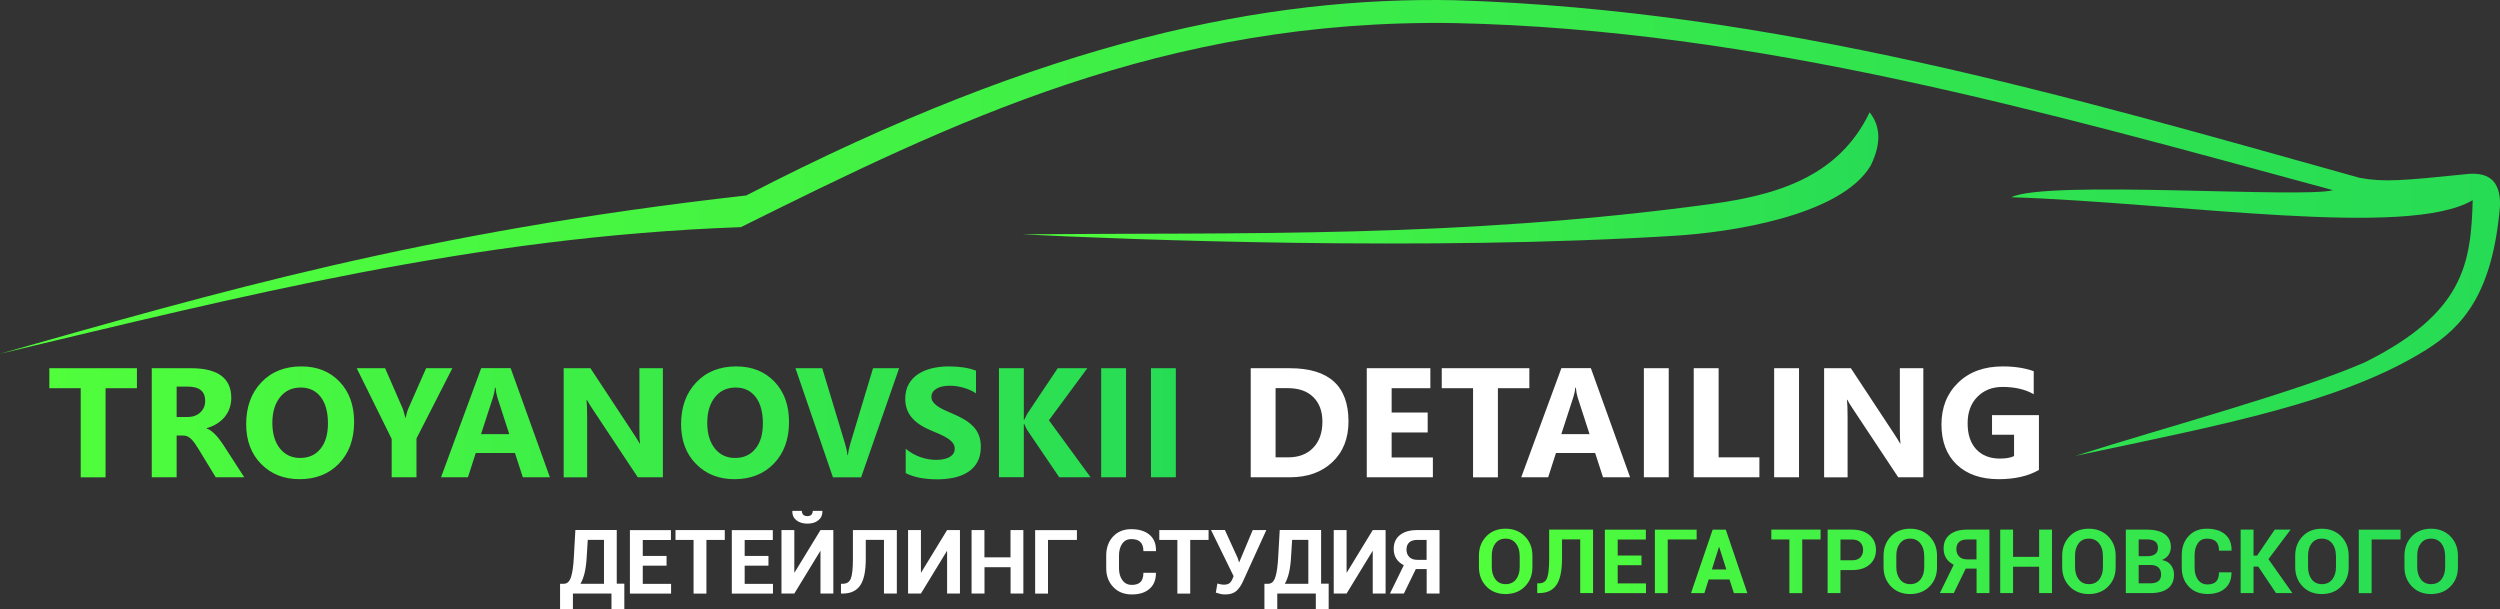 <svg width="197" height="48" viewBox="0 0 197 48" fill="none" xmlns="http://www.w3.org/2000/svg">
<rect x="0" y="0" width="197" height="48" fill="#333333" stroke="none"/>
<g clip-path="url(#clip0_2_201)">
<path fill-rule="evenodd" clip-rule="evenodd" d="M194.197 13.738C189.41 14.222 187.843 14.371 185.938 14.013C162.898 7.573 139.996 0.806 114.671 0.018C99.92 -0.28 82.522 3.133 58.806 15.403C33.228 18.274 16.831 23.126 0 27.876C18.796 23.412 37.267 18.65 58.384 17.898C74.999 9.662 91.631 1.45 114.671 1.82C138.513 2.334 161.143 8.827 183.84 14.986C181.381 15.648 161.288 14.162 158.497 15.541C171.85 15.982 189.712 18.811 194.848 15.773C194.715 20.751 194.161 24.66 186.36 28.545C181.127 30.836 171.144 33.522 163.537 35.921C175.443 33.409 184.6 31.654 191.122 27.602C194.124 25.734 196.421 23.072 197 16.233C197.066 14.085 195.939 13.506 194.197 13.738Z" fill="url(#paint0_linear_2_201)"/>
<path fill-rule="evenodd" clip-rule="evenodd" d="M134.769 16.084C114.773 18.793 97.846 18.31 80.532 18.465C88.647 18.871 112.422 19.808 132.057 18.572C136.144 18.316 145.036 17.068 147.423 13.028C148.297 11.22 148.146 9.883 147.326 8.85C144.867 13.995 139.912 15.385 134.769 16.084Z" fill="url(#paint1_linear_2_201)"/>
<path d="M49.197 48H48.184V46.771H45.146V48H44.133V46.001H44.429C44.694 46.001 44.881 45.828 44.995 45.476C45.11 45.129 45.188 44.574 45.225 43.81L45.339 41.764H48.6V45.995H49.197V48ZM46.237 43.816C46.213 44.3 46.159 44.724 46.081 45.088C45.996 45.452 45.882 45.756 45.743 46.001H47.594V42.539H46.316L46.237 43.816ZM52.525 44.574H50.65V46.007H52.881V46.777H49.637V41.776H52.868V42.551H50.65V43.81H52.525V44.574ZM57.112 42.545H55.666V46.777H54.653V42.545H53.23V41.77H57.112V42.545ZM60.555 44.574H58.68V46.007H60.91V46.777H57.667V41.776H60.898V42.551H58.68V43.81H60.555V44.574ZM64.654 41.77H65.667V46.771H64.654V43.429L64.636 43.423L62.592 46.771H61.58V41.77H62.592V45.111L62.61 45.117L64.654 41.77ZM64.799 40.254L64.805 40.278C64.817 40.57 64.714 40.809 64.497 40.988C64.28 41.173 63.991 41.262 63.623 41.262C63.255 41.262 62.966 41.167 62.743 40.988C62.526 40.803 62.423 40.564 62.435 40.278L62.441 40.254H63.183C63.183 40.373 63.219 40.474 63.285 40.552C63.358 40.63 63.466 40.671 63.617 40.671C63.762 40.671 63.87 40.636 63.943 40.552C64.015 40.474 64.045 40.373 64.045 40.254H64.799ZM70.67 41.77V46.771H69.657V42.539H68.223V44.043C68.223 45.01 68.078 45.702 67.783 46.132C67.487 46.556 67.035 46.771 66.42 46.771H66.269V46.001H66.408C66.728 46.001 66.939 45.864 67.047 45.583C67.156 45.303 67.21 44.795 67.21 44.049V41.77H70.67ZM74.631 41.77H75.644V46.771H74.631V43.429L74.613 43.423L72.569 46.771H71.556V41.77H72.569V45.111L72.587 45.117L74.631 41.77ZM80.647 46.771H79.634V44.694H77.579V46.771H76.56V41.77H77.573V43.918H79.628V41.77H80.641V46.771H80.647ZM84.861 42.545H82.582V46.777H81.569V41.776H84.861V42.545ZM91.082 45.117L91.088 45.135C91.094 45.672 90.931 46.09 90.594 46.389C90.256 46.693 89.792 46.842 89.195 46.842C88.586 46.842 88.098 46.651 87.73 46.263C87.357 45.875 87.17 45.38 87.17 44.765V43.775C87.17 43.166 87.351 42.665 87.712 42.277C88.074 41.889 88.55 41.698 89.141 41.698C89.756 41.698 90.238 41.847 90.588 42.145C90.938 42.444 91.1 42.862 91.094 43.405L91.088 43.429H90.1C90.1 43.106 90.021 42.868 89.864 42.712C89.708 42.557 89.466 42.48 89.141 42.48C88.84 42.48 88.599 42.599 88.43 42.844C88.261 43.082 88.177 43.399 88.177 43.781V44.783C88.177 45.165 88.267 45.481 88.448 45.726C88.629 45.971 88.876 46.09 89.195 46.09C89.497 46.09 89.726 46.013 89.876 45.858C90.027 45.702 90.1 45.458 90.1 45.135H91.082V45.117ZM95.236 42.545H93.789V46.777H92.776V42.545H91.353V41.77H95.236V42.545ZM97.538 43.99L97.629 44.294L97.653 44.3L98.714 41.77H99.787L97.942 45.822C97.798 46.144 97.623 46.395 97.418 46.574C97.213 46.753 96.924 46.842 96.556 46.842C96.417 46.842 96.297 46.83 96.182 46.806C96.074 46.782 95.947 46.747 95.808 46.699L95.929 45.983C96.031 46.013 96.128 46.037 96.206 46.048C96.285 46.066 96.369 46.072 96.447 46.072C96.634 46.072 96.785 46.031 96.887 45.953C96.99 45.869 97.068 45.75 97.129 45.589L97.207 45.398L95.429 41.764H96.52L97.538 43.99ZM104.7 48H103.687V46.771H100.649V48H99.636V46.001H99.932C100.197 46.001 100.384 45.828 100.498 45.476C100.613 45.129 100.691 44.574 100.727 43.81L100.842 41.764H104.103V45.995H104.7V48ZM101.74 43.816C101.716 44.3 101.662 44.724 101.583 45.088C101.499 45.452 101.385 45.756 101.246 46.001H103.097V42.539H101.819L101.74 43.816ZM108.172 41.77H109.185V46.771H108.172V43.429L108.154 43.423L106.111 46.771H105.098V41.77H106.111V45.111L106.129 45.117L108.172 41.77ZM110.626 46.771H109.529L110.62 44.539C110.355 44.401 110.156 44.228 110.023 44.013C109.891 43.799 109.824 43.548 109.824 43.255C109.824 42.784 109.987 42.42 110.319 42.157C110.65 41.895 111.102 41.77 111.681 41.77H113.435V46.771H112.422V44.843H111.566L110.626 46.771ZM112.422 42.545H111.681C111.404 42.545 111.193 42.611 111.048 42.742C110.903 42.874 110.831 43.065 110.831 43.303C110.831 43.542 110.903 43.739 111.048 43.888C111.193 44.037 111.404 44.115 111.675 44.115H112.416V42.545H112.422Z" fill="white"/>
<path d="M10.797 30.592H8.319V37.616H6.36V30.592H3.888V29.016H10.791V30.592H10.797ZM19.248 37.61H17L15.65 35.396C15.547 35.229 15.451 35.079 15.36 34.948C15.27 34.817 15.173 34.703 15.077 34.608C14.98 34.513 14.884 34.441 14.781 34.393C14.679 34.345 14.565 34.322 14.444 34.322H13.919V37.61H11.96V29.016H15.059C17.169 29.016 18.224 29.798 18.224 31.355C18.224 31.654 18.175 31.934 18.085 32.185C17.995 32.442 17.862 32.668 17.693 32.871C17.524 33.074 17.319 33.247 17.078 33.397C16.837 33.546 16.572 33.659 16.276 33.743V33.767C16.409 33.808 16.53 33.868 16.65 33.963C16.771 34.053 16.885 34.16 17 34.28C17.114 34.399 17.223 34.53 17.325 34.668C17.428 34.805 17.524 34.942 17.609 35.074L19.248 37.61ZM13.919 30.466V32.859H14.769C15.191 32.859 15.529 32.74 15.782 32.501C16.041 32.257 16.168 31.952 16.168 31.594C16.168 30.842 15.716 30.466 14.806 30.466H13.919ZM23.613 37.759C22.371 37.759 21.358 37.359 20.575 36.559C19.791 35.76 19.399 34.715 19.399 33.426C19.399 32.066 19.797 30.968 20.593 30.132C21.389 29.291 22.444 28.873 23.752 28.873C24.994 28.873 25.994 29.279 26.76 30.078C27.525 30.884 27.905 31.94 27.905 33.259C27.905 34.608 27.507 35.7 26.712 36.53C25.922 37.347 24.885 37.759 23.613 37.759ZM23.697 30.538C23.01 30.538 22.468 30.794 22.064 31.302C21.66 31.809 21.461 32.483 21.461 33.325C21.461 34.178 21.666 34.847 22.064 35.348C22.468 35.843 22.998 36.088 23.649 36.088C24.324 36.088 24.861 35.849 25.253 35.366C25.651 34.883 25.843 34.214 25.843 33.361C25.843 32.471 25.651 31.773 25.271 31.278C24.885 30.782 24.36 30.538 23.697 30.538ZM35.646 29.016L32.818 34.554V37.61H30.865V34.59L28.11 29.016H30.347L31.745 32.221C31.769 32.281 31.836 32.513 31.944 32.925H31.968C32.023 32.639 32.083 32.412 32.155 32.245L33.578 29.016H35.646ZM43.332 37.61H41.198L40.577 35.694H37.49L36.875 37.61H34.753L37.918 29.01H40.239L43.332 37.61ZM40.131 34.214L39.196 31.326C39.13 31.111 39.076 30.848 39.052 30.55H39.003C38.985 30.8 38.931 31.051 38.853 31.296L37.906 34.208H40.131V34.214ZM52.23 37.61H50.258L46.677 32.209C46.466 31.893 46.322 31.654 46.243 31.499H46.219C46.249 31.803 46.267 32.269 46.267 32.889V37.616H44.417V29.016H46.527L49.975 34.25C50.132 34.489 50.276 34.721 50.409 34.954H50.433C50.403 34.757 50.385 34.363 50.385 33.773V29.016H52.236V37.61H52.23ZM57.884 37.759C56.642 37.759 55.63 37.359 54.846 36.559C54.062 35.76 53.67 34.715 53.67 33.426C53.67 32.066 54.068 30.968 54.864 30.132C55.66 29.291 56.715 28.873 58.023 28.873C59.265 28.873 60.265 29.279 61.031 30.078C61.797 30.884 62.176 31.94 62.176 33.259C62.176 34.608 61.778 35.7 60.983 36.53C60.193 37.347 59.156 37.759 57.884 37.759ZM57.968 30.538C57.281 30.538 56.739 30.794 56.335 31.302C55.931 31.809 55.732 32.483 55.732 33.325C55.732 34.178 55.937 34.847 56.335 35.348C56.739 35.843 57.269 36.088 57.92 36.088C58.595 36.088 59.132 35.849 59.524 35.366C59.922 34.883 60.115 34.214 60.115 33.361C60.115 32.471 59.922 31.773 59.542 31.278C59.156 30.782 58.632 30.538 57.968 30.538ZM70.851 29.016L67.855 37.616H65.636L62.683 29.016H64.793L66.601 35.002C66.698 35.324 66.758 35.611 66.776 35.861H66.812C66.842 35.593 66.903 35.3 66.999 34.978L68.795 29.016H70.851ZM71.37 37.282V35.36C71.719 35.652 72.105 35.873 72.515 36.016C72.925 36.16 73.341 36.237 73.763 36.237C74.01 36.237 74.227 36.213 74.408 36.172C74.595 36.124 74.745 36.07 74.866 35.987C74.993 35.909 75.083 35.819 75.143 35.712C75.204 35.605 75.234 35.491 75.234 35.366C75.234 35.199 75.185 35.05 75.089 34.918C74.993 34.787 74.86 34.662 74.691 34.554C74.522 34.441 74.323 34.334 74.094 34.232C73.865 34.13 73.618 34.023 73.353 33.916C72.678 33.635 72.171 33.295 71.834 32.889C71.502 32.483 71.333 32 71.333 31.427C71.333 30.98 71.424 30.592 71.605 30.275C71.785 29.953 72.033 29.69 72.346 29.482C72.659 29.273 73.021 29.123 73.431 29.022C73.841 28.927 74.281 28.873 74.739 28.873C75.191 28.873 75.595 28.903 75.945 28.956C76.295 29.01 76.614 29.094 76.909 29.207V30.997C76.765 30.896 76.608 30.806 76.433 30.735C76.264 30.657 76.084 30.598 75.903 30.544C75.722 30.496 75.541 30.46 75.36 30.43C75.179 30.407 75.011 30.395 74.848 30.395C74.625 30.395 74.426 30.413 74.245 30.454C74.064 30.496 73.907 30.556 73.787 30.633C73.66 30.711 73.564 30.8 73.498 30.908C73.431 31.015 73.395 31.135 73.395 31.266C73.395 31.409 73.431 31.541 73.51 31.654C73.588 31.767 73.696 31.875 73.841 31.982C73.98 32.084 74.155 32.185 74.353 32.281C74.552 32.376 74.781 32.477 75.035 32.585C75.384 32.728 75.692 32.883 75.969 33.044C76.246 33.206 76.481 33.391 76.68 33.593C76.879 33.796 77.03 34.029 77.133 34.292C77.235 34.554 77.289 34.859 77.289 35.205C77.289 35.688 77.199 36.088 77.012 36.416C76.831 36.745 76.578 37.007 76.264 37.204C75.951 37.407 75.583 37.55 75.167 37.64C74.745 37.729 74.305 37.771 73.841 37.771C73.365 37.771 72.913 37.729 72.485 37.652C72.057 37.562 71.683 37.443 71.37 37.282ZM85.94 37.61H83.468L80.936 33.874C80.888 33.802 80.81 33.641 80.707 33.397H80.677V37.604H78.718V29.016H80.677V33.08H80.707C80.756 32.967 80.84 32.806 80.948 32.603L83.348 29.016H85.681L82.654 33.116L85.94 37.61ZM88.731 37.61H86.772V29.016H88.731V37.61ZM92.656 37.61H90.696V29.016H92.656V37.61Z" fill="url(#paint2_linear_2_201)"/>
<path d="M98.557 37.61V29.016H101.638C104.724 29.016 106.261 30.413 106.261 33.206C106.261 34.542 105.84 35.611 104.996 36.41C104.152 37.21 103.036 37.61 101.632 37.61H98.557ZM100.516 30.592V36.04H101.487C102.337 36.04 103 35.79 103.482 35.282C103.965 34.781 104.206 34.095 104.206 33.223C104.206 32.406 103.965 31.761 103.488 31.29C103.006 30.818 102.337 30.586 101.475 30.586H100.516V30.592ZM112.911 37.61H107.702V29.016H112.712V30.592H109.661V32.507H112.501V34.077H109.661V36.046H112.911V37.61ZM120.512 30.592H118.035V37.616H116.076V30.592H113.61V29.016H120.512V30.592ZM128.452 37.61H126.318L125.697 35.694H122.61L121.995 37.61H119.873L123.038 29.01H125.359L128.452 37.61ZM125.257 34.214L124.322 31.326C124.256 31.111 124.202 30.848 124.178 30.55H124.129C124.111 30.8 124.057 31.051 123.979 31.296L123.032 34.208H125.257V34.214ZM131.496 37.61H129.537V29.016H131.496V37.61ZM138.64 37.61H133.467V29.016H135.427V36.04H138.64V37.61ZM141.762 37.61H139.803V29.016H141.762V37.61ZM151.552 37.61H149.581L146 32.209C145.789 31.893 145.645 31.654 145.566 31.499H145.542C145.572 31.803 145.59 32.269 145.59 32.889V37.616H143.74V29.016H145.85L149.298 34.25C149.455 34.489 149.599 34.721 149.732 34.954H149.756C149.726 34.757 149.708 34.363 149.708 33.773V29.016H151.558V37.61H151.552ZM160.661 37.037C159.811 37.52 158.762 37.759 157.496 37.759C156.104 37.759 155.001 37.377 154.193 36.613C153.391 35.849 152.987 34.793 152.987 33.45C152.987 32.101 153.427 30.997 154.307 30.15C155.187 29.297 156.357 28.873 157.822 28.873C158.744 28.873 159.552 28.998 160.257 29.249V31.063C159.588 30.681 158.768 30.49 157.798 30.49C156.984 30.49 156.327 30.753 155.814 31.272C155.302 31.791 155.049 32.489 155.049 33.361C155.049 34.244 155.278 34.924 155.736 35.414C156.194 35.897 156.815 36.136 157.593 36.136C158.063 36.136 158.437 36.07 158.708 35.939V34.256H156.972V32.71H160.667V37.037H160.661Z" fill="white"/>
<path d="M120.754 44.688C120.754 45.303 120.561 45.81 120.169 46.21C119.777 46.609 119.271 46.806 118.644 46.812C118.017 46.812 117.51 46.609 117.125 46.21C116.739 45.81 116.54 45.303 116.54 44.688V43.787C116.54 43.178 116.733 42.671 117.119 42.265C117.504 41.865 118.011 41.662 118.632 41.662C119.259 41.662 119.771 41.865 120.163 42.265C120.555 42.665 120.754 43.172 120.754 43.787V44.688ZM119.747 43.781C119.747 43.393 119.65 43.071 119.451 42.82C119.253 42.569 118.981 42.444 118.638 42.444C118.294 42.444 118.029 42.569 117.836 42.82C117.643 43.071 117.553 43.387 117.553 43.781V44.688C117.553 45.082 117.649 45.404 117.842 45.655C118.035 45.905 118.3 46.031 118.65 46.031C118.999 46.031 119.265 45.905 119.464 45.655C119.656 45.404 119.753 45.082 119.753 44.688V43.781H119.747ZM125.534 41.734V46.735H124.521V42.504H123.087V44.008C123.087 44.974 122.942 45.667 122.646 46.096C122.351 46.52 121.899 46.735 121.284 46.735H121.133V45.965H121.272C121.592 45.965 121.803 45.828 121.911 45.547C122.02 45.267 122.074 44.759 122.074 44.013V41.734H125.534ZM129.35 44.539H127.475V45.971H129.706V46.741H126.462V41.74H129.694V42.516H127.475V43.775H129.35V44.539ZM133.702 42.51H131.418V46.741H130.405V41.74H133.696V42.51H133.702ZM136.283 45.661H134.643L134.305 46.741H133.25L134.956 41.74H135.993L137.693 46.741H136.632L136.283 45.661ZM134.896 44.873H136.035L135.475 43.112H135.451L134.896 44.873ZM143.462 42.51H142.016V46.741H141.003V42.51H139.58V41.734H143.462V42.51ZM145.03 44.921V46.735H144.017V41.734H145.952C146.531 41.734 146.989 41.883 147.326 42.175C147.658 42.468 147.827 42.856 147.827 43.333C147.827 43.81 147.658 44.198 147.326 44.485C146.995 44.777 146.537 44.921 145.952 44.921H145.03ZM145.03 44.151H145.952C146.235 44.151 146.446 44.073 146.597 43.924C146.742 43.769 146.814 43.578 146.814 43.345C146.814 43.106 146.742 42.903 146.597 42.748C146.452 42.593 146.235 42.516 145.952 42.516H145.03V44.151ZM152.637 44.688C152.637 45.303 152.445 45.81 152.053 46.21C151.661 46.609 151.154 46.806 150.528 46.812C149.901 46.812 149.394 46.609 149.008 46.21C148.623 45.81 148.424 45.303 148.424 44.688V43.787C148.424 43.178 148.617 42.671 149.002 42.265C149.388 41.865 149.895 41.662 150.515 41.662C151.142 41.662 151.655 41.865 152.047 42.265C152.439 42.665 152.637 43.172 152.637 43.787V44.688ZM151.625 43.781C151.625 43.393 151.528 43.071 151.329 42.82C151.13 42.569 150.859 42.444 150.515 42.444C150.172 42.444 149.907 42.569 149.714 42.82C149.521 43.071 149.43 43.387 149.43 43.781V44.688C149.43 45.082 149.527 45.404 149.72 45.655C149.913 45.905 150.178 46.031 150.528 46.031C150.877 46.031 151.142 45.905 151.341 45.655C151.534 45.404 151.631 45.082 151.631 44.688V43.781H151.625ZM153.958 46.735H152.861L153.952 44.503C153.686 44.365 153.487 44.193 153.355 43.978C153.222 43.763 153.156 43.512 153.156 43.22C153.156 42.748 153.319 42.384 153.65 42.122C153.982 41.859 154.434 41.734 155.013 41.734H156.767V46.735H155.754V44.807H154.898L153.958 46.735ZM155.754 42.51H155.013C154.735 42.51 154.524 42.575 154.38 42.706C154.235 42.838 154.163 43.029 154.163 43.267C154.163 43.506 154.235 43.703 154.38 43.852C154.524 44.002 154.735 44.079 155.007 44.079H155.748V42.51H155.754ZM161.698 46.735H160.685V44.658H158.63V46.735H157.617V41.734H158.63V43.882H160.685V41.734H161.698V46.735ZM166.714 44.688C166.714 45.303 166.521 45.81 166.129 46.21C165.737 46.609 165.231 46.806 164.604 46.812C163.977 46.812 163.47 46.609 163.085 46.21C162.699 45.81 162.5 45.303 162.5 44.688V43.787C162.5 43.178 162.693 42.671 163.079 42.265C163.464 41.865 163.971 41.662 164.592 41.662C165.219 41.662 165.731 41.865 166.123 42.265C166.515 42.665 166.714 43.172 166.714 43.787V44.688ZM165.707 43.781C165.707 43.393 165.61 43.071 165.412 42.82C165.213 42.569 164.941 42.444 164.598 42.444C164.254 42.444 163.989 42.569 163.796 42.82C163.603 43.071 163.513 43.387 163.513 43.781V44.688C163.513 45.082 163.609 45.404 163.802 45.655C163.995 45.905 164.26 46.031 164.61 46.031C164.959 46.031 165.225 45.905 165.424 45.655C165.616 45.404 165.713 45.082 165.713 44.688V43.781H165.707ZM167.515 46.735V41.734H169.173C169.77 41.734 170.234 41.847 170.566 42.08C170.897 42.313 171.066 42.653 171.066 43.106C171.066 43.333 171.006 43.542 170.885 43.721C170.765 43.9 170.59 44.037 170.361 44.127C170.674 44.187 170.915 44.318 171.072 44.533C171.229 44.748 171.313 44.992 171.313 45.279C171.313 45.756 171.15 46.12 170.837 46.365C170.518 46.609 170.065 46.735 169.481 46.735H167.515ZM168.528 44.521V45.965H169.469C169.74 45.965 169.939 45.905 170.083 45.792C170.222 45.678 170.294 45.505 170.294 45.279C170.294 45.034 170.228 44.849 170.089 44.718C169.951 44.586 169.74 44.521 169.463 44.521H168.528ZM168.528 43.828H169.203C169.475 43.828 169.686 43.775 169.83 43.661C169.975 43.554 170.047 43.393 170.047 43.178C170.047 42.945 169.975 42.778 169.824 42.665C169.68 42.557 169.457 42.504 169.167 42.504H168.528V43.828ZM175.834 45.082L175.841 45.1C175.847 45.637 175.684 46.054 175.346 46.353C175.009 46.657 174.544 46.806 173.948 46.806C173.339 46.806 172.85 46.615 172.483 46.227C172.109 45.84 171.922 45.344 171.922 44.73V43.739C171.922 43.13 172.103 42.629 172.465 42.241C172.826 41.853 173.303 41.662 173.893 41.662C174.508 41.662 174.991 41.811 175.34 42.11C175.69 42.408 175.853 42.826 175.847 43.369L175.841 43.393H174.858C174.858 43.071 174.78 42.832 174.623 42.677C174.466 42.522 174.225 42.444 173.899 42.444C173.598 42.444 173.357 42.563 173.188 42.808C173.019 43.047 172.935 43.363 172.935 43.745V44.748C172.935 45.129 173.025 45.446 173.206 45.69C173.387 45.935 173.634 46.054 173.954 46.054C174.255 46.054 174.484 45.977 174.635 45.822C174.786 45.667 174.858 45.422 174.858 45.1H175.834V45.082ZM177.95 44.646H177.577V46.735H176.564V41.734H177.577V43.781H177.86L179.247 41.734H180.5L178.752 44.061L180.639 46.735H179.349L177.95 44.646ZM185.076 44.688C185.076 45.303 184.883 45.81 184.491 46.21C184.099 46.609 183.593 46.806 182.966 46.812C182.339 46.812 181.833 46.609 181.447 46.21C181.061 45.81 180.862 45.303 180.862 44.688V43.787C180.862 43.178 181.055 42.671 181.441 42.265C181.827 41.865 182.333 41.662 182.954 41.662C183.581 41.662 184.093 41.865 184.485 42.265C184.877 42.665 185.076 43.172 185.076 43.787V44.688ZM184.069 43.781C184.069 43.393 183.973 43.071 183.774 42.82C183.575 42.569 183.304 42.444 182.96 42.444C182.616 42.444 182.351 42.569 182.158 42.82C181.965 43.071 181.875 43.387 181.875 43.781V44.688C181.875 45.082 181.971 45.404 182.164 45.655C182.357 45.905 182.622 46.031 182.972 46.031C183.322 46.031 183.587 45.905 183.786 45.655C183.979 45.404 184.075 45.082 184.075 44.688V43.781H184.069ZM189.163 42.51H186.884V46.741H185.872V41.74H189.163V42.51ZM193.684 44.688C193.684 45.303 193.492 45.81 193.1 46.21C192.708 46.609 192.201 46.806 191.574 46.812C190.948 46.812 190.441 46.609 190.055 46.21C189.67 45.81 189.471 45.303 189.471 44.688V43.787C189.471 43.178 189.664 42.671 190.049 42.265C190.435 41.865 190.942 41.662 191.562 41.662C192.189 41.662 192.702 41.865 193.094 42.265C193.485 42.665 193.684 43.172 193.684 43.787V44.688ZM192.672 43.781C192.672 43.393 192.575 43.071 192.376 42.82C192.177 42.569 191.906 42.444 191.562 42.444C191.219 42.444 190.954 42.569 190.761 42.82C190.568 43.071 190.477 43.387 190.477 43.781V44.688C190.477 45.082 190.574 45.404 190.767 45.655C190.96 45.905 191.225 46.031 191.574 46.031C191.924 46.031 192.189 45.905 192.388 45.655C192.581 45.404 192.678 45.082 192.678 44.688V43.781H192.672Z" fill="url(#paint3_linear_2_201)"/>
</g>
<defs>
<linearGradient id="paint0_linear_2_201" x1="0" y1="17.959" x2="197.002" y2="17.959" gradientUnits="userSpaceOnUse">
<stop stop-color="#51FE3B"/>
<stop offset="1" stop-color="#27DC55"/>
</linearGradient>
<linearGradient id="paint1_linear_2_201" x1="80.53" y1="14.015" x2="148.013" y2="14.015" gradientUnits="userSpaceOnUse">
<stop stop-color="#51FE3B"/>
<stop offset="1" stop-color="#27DC55"/>
</linearGradient>
<linearGradient id="paint2_linear_2_201" x1="3.891" y1="33.315" x2="92.658" y2="33.315" gradientUnits="userSpaceOnUse">
<stop stop-color="#51FE3B"/>
<stop offset="1" stop-color="#27DC55"/>
</linearGradient>
<linearGradient id="paint3_linear_2_201" x1="116.539" y1="44.236" x2="193.682" y2="44.236" gradientUnits="userSpaceOnUse">
<stop stop-color="#51FE3B"/>
<stop offset="1" stop-color="#27DC55"/>
</linearGradient>
<clipPath id="clip0_2_201">
<rect width="197" height="48" fill="white"/>
</clipPath>
</defs>
</svg>

